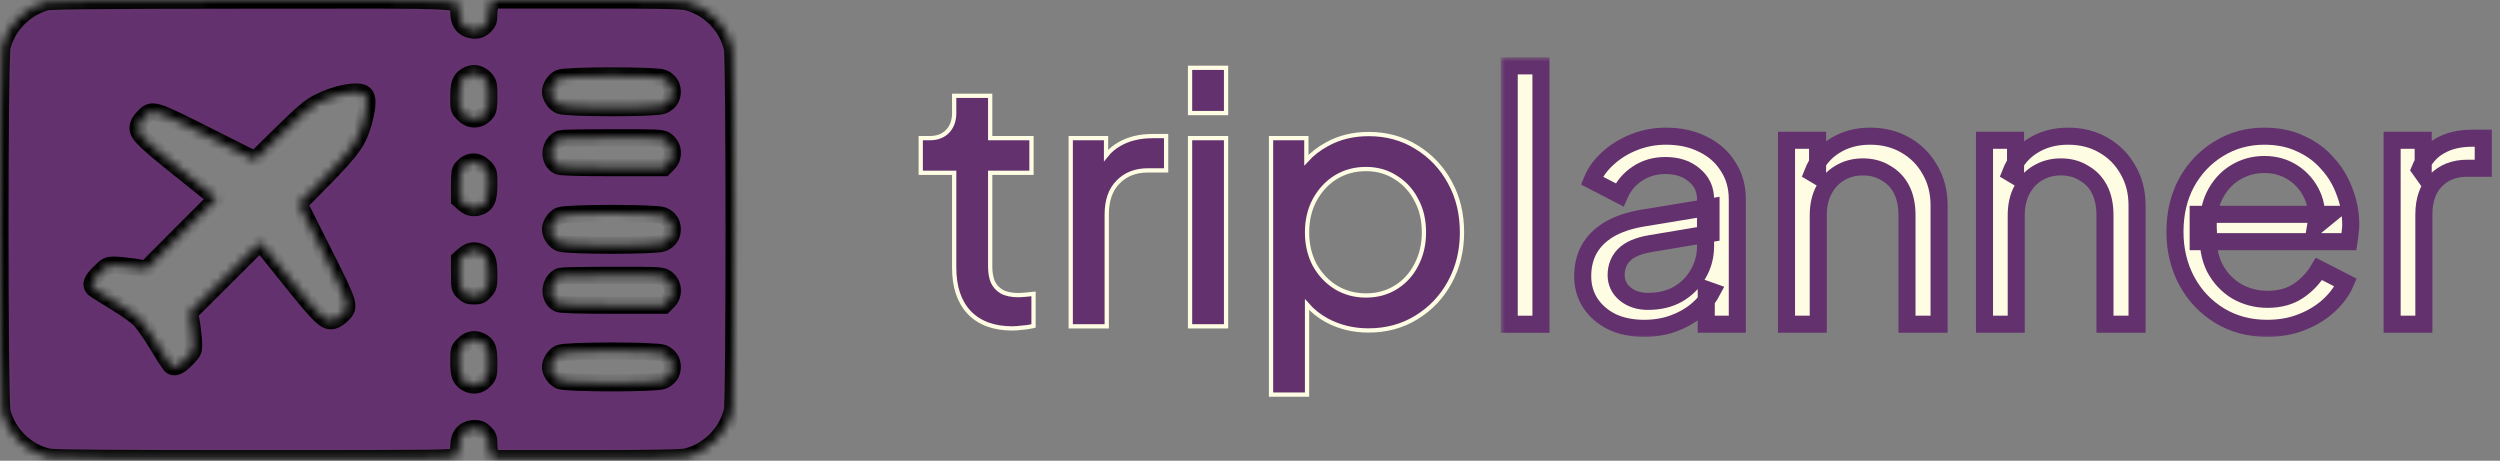 <svg width="293" height="54" viewBox="0 0 293 54" fill="none" xmlns="http://www.w3.org/2000/svg">
<rect x="0" y="0" width="293" height="54" fill="#808080" stroke="none"/>
<path d="M113.577 36.611L113.579 36.613C114.785 37.875 116.485 38.49 118.64 38.49C118.945 38.49 119.314 38.463 119.743 38.409C120.178 38.382 120.576 38.327 120.936 38.244L121.13 38.199V38V34.72V34.441L120.852 34.472C120.614 34.498 120.349 34.525 120.057 34.551L120.055 34.551C119.794 34.578 119.576 34.59 119.4 34.59C118.547 34.59 117.888 34.448 117.405 34.183C116.916 33.889 116.567 33.503 116.35 33.022C116.153 32.526 116.05 31.934 116.05 31.24V20.25H120.64H120.89V20V16.44V16.19H120.64H116.05V11.48V11.23H115.8H112.08H111.83V11.48V13.24C111.83 14.149 111.567 14.856 111.059 15.388C110.555 15.916 109.865 16.19 108.96 16.19H108.16H107.91V16.44V20V20.25H108.16H111.83V31.36C111.83 33.589 112.401 35.351 113.577 36.611L113.577 36.611ZM125.489 38V38.25H125.739H129.459H129.709V38V25.16C129.709 23.472 130.163 22.21 131.036 21.337L131.039 21.334C131.918 20.43 133.077 19.97 134.539 19.97H136.419H136.669V19.72V16.2V15.95H136.419H135.099C133.573 15.95 132.261 16.264 131.174 16.904C130.573 17.243 130.058 17.684 129.629 18.223V16.44V16.19H129.379H125.739H125.489V16.44V38ZM139.474 38V38.25H139.724H143.444H143.694V38V16.44V16.19H143.444H139.724H139.474V16.44V38ZM139.474 13V13.25H139.724H143.444H143.694V13V8.2V7.95H143.444H139.724H139.474V8.2V13ZM148.966 46V46.25H149.216H152.936H153.186V46V35.698C153.832 36.436 154.602 37.05 155.496 37.539L155.498 37.54C156.976 38.334 158.604 38.73 160.376 38.73C162.471 38.73 164.344 38.226 165.986 37.214C167.651 36.203 168.962 34.824 169.915 33.08C170.87 31.334 171.346 29.385 171.346 27.24C171.346 25.043 170.871 23.081 169.915 21.359C168.961 19.616 167.651 18.237 165.986 17.227C164.344 16.214 162.485 15.71 160.416 15.71C158.593 15.71 156.964 16.105 155.536 16.901C154.596 17.407 153.785 18.034 153.106 18.782V16.44V16.19H152.856H149.216H148.966V16.44V46ZM165.994 31.044L165.993 31.046C165.427 32.154 164.631 33.026 163.603 33.668C162.58 34.308 161.413 34.63 160.096 34.63C158.779 34.63 157.599 34.308 156.547 33.667C155.519 33.025 154.696 32.151 154.076 31.041C153.484 29.908 153.186 28.642 153.186 27.24C153.186 25.81 153.485 24.545 154.076 23.439C154.696 22.302 155.52 21.415 156.547 20.773C157.599 20.132 158.779 19.81 160.096 19.81C161.411 19.81 162.576 20.145 163.6 20.81L163.6 20.81L163.603 20.812C164.631 21.454 165.427 22.327 165.993 23.434L165.993 23.434L165.997 23.44C166.587 24.518 166.886 25.782 166.886 27.24C166.886 28.643 166.587 29.91 165.994 31.044Z" fill="#63316D" stroke="#FFFCE4" stroke-width="0.5"/>
<mask id="path-2-outside-1_7133_972" maskUnits="userSpaceOnUse" x="175.88" y="6.72" width="117" height="33" fill="black">
<rect fill="white" x="175.88" y="6.72" width="117" height="33"/>
<path d="M176.88 38V7.72H180.6V38H176.88Z"/>
<path d="M192.692 38.48C191.279 38.48 190.026 38.227 188.932 37.72C187.866 37.187 187.026 36.467 186.412 35.56C185.799 34.627 185.492 33.56 185.492 32.36C185.492 31.213 185.732 30.187 186.212 29.28C186.719 28.347 187.492 27.56 188.532 26.92C189.599 26.28 190.932 25.827 192.532 25.56L200.532 24.24V27.36L193.372 28.56C191.986 28.8 190.972 29.24 190.332 29.88C189.719 30.52 189.412 31.307 189.412 32.24C189.412 33.12 189.759 33.853 190.452 34.44C191.172 35.027 192.066 35.32 193.132 35.32C194.492 35.32 195.666 35.04 196.652 34.48C197.666 33.894 198.452 33.107 199.012 32.12C199.599 31.134 199.892 30.04 199.892 28.84V23.36C199.892 22.187 199.452 21.24 198.572 20.52C197.719 19.773 196.586 19.4 195.172 19.4C193.946 19.4 192.852 19.72 191.892 20.36C190.959 20.974 190.266 21.8 189.812 22.84L186.572 21.16C186.972 20.174 187.612 19.294 188.492 18.52C189.372 17.72 190.399 17.093 191.572 16.64C192.746 16.187 193.972 15.96 195.252 15.96C196.906 15.96 198.359 16.28 199.612 16.92C200.866 17.534 201.839 18.4 202.532 19.52C203.252 20.613 203.612 21.893 203.612 23.36V38H199.972V33.92L200.652 34.16C200.199 35.014 199.586 35.76 198.812 36.4C198.039 37.04 197.132 37.547 196.092 37.92C195.052 38.294 193.919 38.48 192.692 38.48Z"/>
<path d="M209.38 38V16.44H213.02V20.64L212.42 20.28C212.953 18.92 213.807 17.867 214.98 17.12C216.18 16.347 217.58 15.96 219.18 15.96C220.727 15.96 222.1 16.307 223.3 17C224.527 17.694 225.487 18.654 226.18 19.88C226.9 21.107 227.26 22.494 227.26 24.04V38H223.5V25.24C223.5 24.04 223.287 23.027 222.86 22.2C222.433 21.373 221.82 20.733 221.02 20.28C220.247 19.8 219.353 19.56 218.34 19.56C217.327 19.56 216.42 19.8 215.62 20.28C214.847 20.733 214.233 21.387 213.78 22.24C213.327 23.067 213.1 24.067 213.1 25.24V38H209.38Z"/>
<path d="M232.583 38V16.44H236.223V20.64L235.623 20.28C236.156 18.92 237.01 17.867 238.183 17.12C239.383 16.347 240.783 15.96 242.383 15.96C243.93 15.96 245.303 16.307 246.503 17C247.73 17.694 248.69 18.654 249.383 19.88C250.103 21.107 250.463 22.494 250.463 24.04V38H246.703V25.24C246.703 24.04 246.49 23.027 246.063 22.2C245.636 21.373 245.023 20.733 244.223 20.28C243.45 19.8 242.556 19.56 241.543 19.56C240.53 19.56 239.623 19.8 238.823 20.28C238.05 20.733 237.436 21.387 236.983 22.24C236.53 23.067 236.303 24.067 236.303 25.24V38H232.583Z"/>
<path d="M265.706 38.48C263.626 38.48 261.773 37.987 260.146 37C258.52 36.014 257.24 34.667 256.306 32.96C255.373 31.227 254.906 29.294 254.906 27.16C254.906 25 255.36 23.08 256.266 21.4C257.2 19.72 258.453 18.4 260.026 17.44C261.626 16.453 263.413 15.96 265.386 15.96C266.986 15.96 268.4 16.253 269.626 16.84C270.88 17.4 271.933 18.174 272.786 19.16C273.666 20.12 274.333 21.227 274.786 22.48C275.266 23.707 275.506 24.987 275.506 26.32C275.506 26.613 275.48 26.947 275.426 27.32C275.4 27.667 275.36 28 275.306 28.32H257.626V25.12H273.146L271.386 26.56C271.626 25.174 271.493 23.933 270.986 22.84C270.48 21.747 269.733 20.88 268.746 20.24C267.76 19.6 266.64 19.28 265.386 19.28C264.133 19.28 262.986 19.6 261.946 20.24C260.906 20.88 260.093 21.8 259.506 23C258.946 24.174 258.72 25.573 258.826 27.2C258.72 28.773 258.96 30.16 259.546 31.36C260.16 32.533 261.013 33.453 262.106 34.12C263.226 34.76 264.44 35.08 265.746 35.08C267.186 35.08 268.4 34.747 269.386 34.08C270.373 33.413 271.173 32.56 271.786 31.52L274.906 33.12C274.48 34.107 273.813 35.014 272.906 35.84C272.026 36.64 270.973 37.28 269.746 37.76C268.546 38.24 267.2 38.48 265.706 38.48Z"/>
<path d="M280.357 38V16.44H283.997V20.4L283.597 19.84C284.103 18.613 284.877 17.707 285.917 17.12C286.957 16.507 288.223 16.2 289.717 16.2H291.037V19.72H289.157C287.637 19.72 286.41 20.2 285.477 21.16C284.543 22.093 284.077 23.427 284.077 25.16V38H280.357Z"/>
</mask>
<path d="M176.88 38V7.72H180.6V38H176.88Z" fill="#FFFCE4"/>
<path d="M192.692 38.48C191.279 38.48 190.026 38.227 188.932 37.72C187.866 37.187 187.026 36.467 186.412 35.56C185.799 34.627 185.492 33.56 185.492 32.36C185.492 31.213 185.732 30.187 186.212 29.28C186.719 28.347 187.492 27.56 188.532 26.92C189.599 26.28 190.932 25.827 192.532 25.56L200.532 24.24V27.36L193.372 28.56C191.986 28.8 190.972 29.24 190.332 29.88C189.719 30.52 189.412 31.307 189.412 32.24C189.412 33.12 189.759 33.853 190.452 34.44C191.172 35.027 192.066 35.32 193.132 35.32C194.492 35.32 195.666 35.04 196.652 34.48C197.666 33.894 198.452 33.107 199.012 32.12C199.599 31.134 199.892 30.04 199.892 28.84V23.36C199.892 22.187 199.452 21.24 198.572 20.52C197.719 19.773 196.586 19.4 195.172 19.4C193.946 19.4 192.852 19.72 191.892 20.36C190.959 20.974 190.266 21.8 189.812 22.84L186.572 21.16C186.972 20.174 187.612 19.294 188.492 18.52C189.372 17.72 190.399 17.093 191.572 16.64C192.746 16.187 193.972 15.96 195.252 15.96C196.906 15.96 198.359 16.28 199.612 16.92C200.866 17.534 201.839 18.4 202.532 19.52C203.252 20.613 203.612 21.893 203.612 23.36V38H199.972V33.92L200.652 34.16C200.199 35.014 199.586 35.76 198.812 36.4C198.039 37.04 197.132 37.547 196.092 37.92C195.052 38.294 193.919 38.48 192.692 38.48Z" fill="#FFFCE4"/>
<path d="M209.38 38V16.44H213.02V20.64L212.42 20.28C212.953 18.92 213.807 17.867 214.98 17.12C216.18 16.347 217.58 15.96 219.18 15.96C220.727 15.96 222.1 16.307 223.3 17C224.527 17.694 225.487 18.654 226.18 19.88C226.9 21.107 227.26 22.494 227.26 24.04V38H223.5V25.24C223.5 24.04 223.287 23.027 222.86 22.2C222.433 21.373 221.82 20.733 221.02 20.28C220.247 19.8 219.353 19.56 218.34 19.56C217.327 19.56 216.42 19.8 215.62 20.28C214.847 20.733 214.233 21.387 213.78 22.24C213.327 23.067 213.1 24.067 213.1 25.24V38H209.38Z" fill="#FFFCE4"/>
<path d="M232.583 38V16.44H236.223V20.64L235.623 20.28C236.156 18.92 237.01 17.867 238.183 17.12C239.383 16.347 240.783 15.96 242.383 15.96C243.93 15.96 245.303 16.307 246.503 17C247.73 17.694 248.69 18.654 249.383 19.88C250.103 21.107 250.463 22.494 250.463 24.04V38H246.703V25.24C246.703 24.04 246.49 23.027 246.063 22.2C245.636 21.373 245.023 20.733 244.223 20.28C243.45 19.8 242.556 19.56 241.543 19.56C240.53 19.56 239.623 19.8 238.823 20.28C238.05 20.733 237.436 21.387 236.983 22.24C236.53 23.067 236.303 24.067 236.303 25.24V38H232.583Z" fill="#FFFCE4"/>
<path d="M265.706 38.48C263.626 38.48 261.773 37.987 260.146 37C258.52 36.014 257.24 34.667 256.306 32.96C255.373 31.227 254.906 29.294 254.906 27.16C254.906 25 255.36 23.08 256.266 21.4C257.2 19.72 258.453 18.4 260.026 17.44C261.626 16.453 263.413 15.96 265.386 15.96C266.986 15.96 268.4 16.253 269.626 16.84C270.88 17.4 271.933 18.174 272.786 19.16C273.666 20.12 274.333 21.227 274.786 22.48C275.266 23.707 275.506 24.987 275.506 26.32C275.506 26.613 275.48 26.947 275.426 27.32C275.4 27.667 275.36 28 275.306 28.32H257.626V25.12H273.146L271.386 26.56C271.626 25.174 271.493 23.933 270.986 22.84C270.48 21.747 269.733 20.88 268.746 20.24C267.76 19.6 266.64 19.28 265.386 19.28C264.133 19.28 262.986 19.6 261.946 20.24C260.906 20.88 260.093 21.8 259.506 23C258.946 24.174 258.72 25.573 258.826 27.2C258.72 28.773 258.96 30.16 259.546 31.36C260.16 32.533 261.013 33.453 262.106 34.12C263.226 34.76 264.44 35.08 265.746 35.08C267.186 35.08 268.4 34.747 269.386 34.08C270.373 33.413 271.173 32.56 271.786 31.52L274.906 33.12C274.48 34.107 273.813 35.014 272.906 35.84C272.026 36.64 270.973 37.28 269.746 37.76C268.546 38.24 267.2 38.48 265.706 38.48Z" fill="#FFFCE4"/>
<path d="M280.357 38V16.44H283.997V20.4L283.597 19.84C284.103 18.613 284.877 17.707 285.917 17.12C286.957 16.507 288.223 16.2 289.717 16.2H291.037V19.72H289.157C287.637 19.72 286.41 20.2 285.477 21.16C284.543 22.093 284.077 23.427 284.077 25.16V38H280.357Z" fill="#FFFCE4"/>
<path d="M176.88 38V7.72H180.6V38H176.88Z" stroke="#63316D" stroke-width="2" mask="url(#path-2-outside-1_7133_972)"/>
<path d="M192.692 38.48C191.279 38.48 190.026 38.227 188.932 37.72C187.866 37.187 187.026 36.467 186.412 35.56C185.799 34.627 185.492 33.56 185.492 32.36C185.492 31.213 185.732 30.187 186.212 29.28C186.719 28.347 187.492 27.56 188.532 26.92C189.599 26.28 190.932 25.827 192.532 25.56L200.532 24.24V27.36L193.372 28.56C191.986 28.8 190.972 29.24 190.332 29.88C189.719 30.52 189.412 31.307 189.412 32.24C189.412 33.12 189.759 33.853 190.452 34.44C191.172 35.027 192.066 35.32 193.132 35.32C194.492 35.32 195.666 35.04 196.652 34.48C197.666 33.894 198.452 33.107 199.012 32.12C199.599 31.134 199.892 30.04 199.892 28.84V23.36C199.892 22.187 199.452 21.24 198.572 20.52C197.719 19.773 196.586 19.4 195.172 19.4C193.946 19.4 192.852 19.72 191.892 20.36C190.959 20.974 190.266 21.8 189.812 22.84L186.572 21.16C186.972 20.174 187.612 19.294 188.492 18.52C189.372 17.72 190.399 17.093 191.572 16.64C192.746 16.187 193.972 15.96 195.252 15.96C196.906 15.96 198.359 16.28 199.612 16.92C200.866 17.534 201.839 18.4 202.532 19.52C203.252 20.613 203.612 21.893 203.612 23.36V38H199.972V33.92L200.652 34.16C200.199 35.014 199.586 35.76 198.812 36.4C198.039 37.04 197.132 37.547 196.092 37.92C195.052 38.294 193.919 38.48 192.692 38.48Z" stroke="#63316D" stroke-width="2" mask="url(#path-2-outside-1_7133_972)"/>
<path d="M209.38 38V16.44H213.02V20.64L212.42 20.28C212.953 18.92 213.807 17.867 214.98 17.12C216.18 16.347 217.58 15.96 219.18 15.96C220.727 15.96 222.1 16.307 223.3 17C224.527 17.694 225.487 18.654 226.18 19.88C226.9 21.107 227.26 22.494 227.26 24.04V38H223.5V25.24C223.5 24.04 223.287 23.027 222.86 22.2C222.433 21.373 221.82 20.733 221.02 20.28C220.247 19.8 219.353 19.56 218.34 19.56C217.327 19.56 216.42 19.8 215.62 20.28C214.847 20.733 214.233 21.387 213.78 22.24C213.327 23.067 213.1 24.067 213.1 25.24V38H209.38Z" stroke="#63316D" stroke-width="2" mask="url(#path-2-outside-1_7133_972)"/>
<path d="M232.583 38V16.44H236.223V20.64L235.623 20.28C236.156 18.92 237.01 17.867 238.183 17.12C239.383 16.347 240.783 15.96 242.383 15.96C243.93 15.96 245.303 16.307 246.503 17C247.73 17.694 248.69 18.654 249.383 19.88C250.103 21.107 250.463 22.494 250.463 24.04V38H246.703V25.24C246.703 24.04 246.49 23.027 246.063 22.2C245.636 21.373 245.023 20.733 244.223 20.28C243.45 19.8 242.556 19.56 241.543 19.56C240.53 19.56 239.623 19.8 238.823 20.28C238.05 20.733 237.436 21.387 236.983 22.24C236.53 23.067 236.303 24.067 236.303 25.24V38H232.583Z" stroke="#63316D" stroke-width="2" mask="url(#path-2-outside-1_7133_972)"/>
<path d="M265.706 38.48C263.626 38.48 261.773 37.987 260.146 37C258.52 36.014 257.24 34.667 256.306 32.96C255.373 31.227 254.906 29.294 254.906 27.16C254.906 25 255.36 23.08 256.266 21.4C257.2 19.72 258.453 18.4 260.026 17.44C261.626 16.453 263.413 15.96 265.386 15.96C266.986 15.96 268.4 16.253 269.626 16.84C270.88 17.4 271.933 18.174 272.786 19.16C273.666 20.12 274.333 21.227 274.786 22.48C275.266 23.707 275.506 24.987 275.506 26.32C275.506 26.613 275.48 26.947 275.426 27.32C275.4 27.667 275.36 28 275.306 28.32H257.626V25.12H273.146L271.386 26.56C271.626 25.174 271.493 23.933 270.986 22.84C270.48 21.747 269.733 20.88 268.746 20.24C267.76 19.6 266.64 19.28 265.386 19.28C264.133 19.28 262.986 19.6 261.946 20.24C260.906 20.88 260.093 21.8 259.506 23C258.946 24.174 258.72 25.573 258.826 27.2C258.72 28.773 258.96 30.16 259.546 31.36C260.16 32.533 261.013 33.453 262.106 34.12C263.226 34.76 264.44 35.08 265.746 35.08C267.186 35.08 268.4 34.747 269.386 34.08C270.373 33.413 271.173 32.56 271.786 31.52L274.906 33.12C274.48 34.107 273.813 35.014 272.906 35.84C272.026 36.64 270.973 37.28 269.746 37.76C268.546 38.24 267.2 38.48 265.706 38.48Z" stroke="#63316D" stroke-width="2" mask="url(#path-2-outside-1_7133_972)"/>
<path d="M280.357 38V16.44H283.997V20.4L283.597 19.84C284.103 18.613 284.877 17.707 285.917 17.12C286.957 16.507 288.223 16.2 289.717 16.2H291.037V19.72H289.157C287.637 19.72 286.41 20.2 285.477 21.16C284.543 22.093 284.077 23.427 284.077 25.16V38H280.357Z" stroke="#63316D" stroke-width="2" mask="url(#path-2-outside-1_7133_972)"/>
<mask id="path-3-inside-2_7133_972" fill="white">
<path d="M5.392 0.235C2.923 0.924 0.907 2.956 0.252 5.442C-0.084 6.719 -0.084 47.031 0.252 48.308C0.941 50.911 3.124 53.011 5.694 53.565C6.332 53.7 13.27 53.75 29.898 53.75C52.272 53.75 53.229 53.733 53.481 53.448C53.666 53.246 53.767 52.843 53.767 52.339C53.767 50.962 54.456 50.223 55.715 50.223C56.152 50.223 56.454 50.357 56.807 50.71C57.227 51.13 57.294 51.331 57.294 52.104C57.294 52.641 57.395 53.145 57.563 53.38L57.815 53.75H68.632C76.006 53.75 79.735 53.683 80.34 53.565C82.977 52.994 85.278 50.71 85.832 48.073C86.101 46.813 86.101 6.92 85.832 5.677C85.278 3.107 83.178 0.924 80.575 0.235C79.886 0.05 77.501 -2.38419e-06 68.766 -2.38419e-06H57.815L57.563 0.37C57.395 0.605 57.294 1.109 57.294 1.646C57.294 2.419 57.227 2.62 56.807 3.04C56.454 3.393 56.152 3.527 55.715 3.527C54.439 3.527 53.767 2.788 53.767 1.394C53.767 -0.134 56.236 -2.38419e-06 29.646 0.017C11.371 0.034 5.98 0.084 5.392 0.235ZM56.841 9.238C57.261 9.709 57.294 9.843 57.294 11.304C57.294 12.514 57.227 12.934 56.992 13.202C56.253 14.126 55.161 14.193 54.338 13.37C53.784 12.816 53.767 12.766 53.767 11.456C53.767 9.809 53.935 9.339 54.64 8.902C55.396 8.432 56.219 8.55 56.841 9.238ZM77.686 9.137C78.408 9.44 78.794 9.994 78.794 10.75C78.794 11.506 78.408 12.06 77.686 12.363C76.862 12.715 66.448 12.698 65.609 12.363C65.021 12.111 64.517 11.371 64.517 10.75C64.517 10.145 65.021 9.389 65.575 9.154C66.365 8.802 76.879 8.802 77.686 9.137ZM42.715 11.036C43.118 11.388 43.101 12.363 42.681 14.009C42.059 16.427 41.404 17.385 38.062 20.811L35.038 23.885L37.843 29.462C41.001 35.727 41.068 35.912 40.111 36.869C39.792 37.188 39.355 37.491 39.12 37.541C38.163 37.776 37.692 37.34 34.031 32.788L30.503 28.404L26.371 32.519L22.239 36.634L22.474 38.095C22.592 38.902 22.693 39.926 22.693 40.38C22.693 41.152 22.642 41.253 21.802 42.11C20.895 43.017 20.391 43.202 19.971 42.782C19.854 42.647 19.148 41.556 18.426 40.346C17.687 39.12 16.763 37.81 16.36 37.407C15.957 37.004 14.647 36.08 13.421 35.341C12.211 34.618 11.12 33.913 10.985 33.795C10.565 33.375 10.75 32.871 11.657 31.965C12.514 31.125 12.614 31.074 13.387 31.074C13.841 31.074 14.865 31.175 15.671 31.293L17.133 31.528L21.248 27.396L25.38 23.264L20.979 19.736C16.427 16.075 15.991 15.604 16.226 14.647C16.276 14.412 16.578 13.975 16.898 13.656C17.855 12.698 18.04 12.766 24.305 15.923L29.882 18.729L32.956 15.705C35.458 13.253 36.281 12.564 37.255 12.043C39.389 10.935 42.059 10.431 42.715 11.036ZM77.954 16.41C78.928 16.982 79.097 18.359 78.307 19.165L77.82 19.652H71.84C67.809 19.652 65.743 19.585 65.457 19.468C64.181 18.88 64.332 16.747 65.693 16.243C65.827 16.192 68.548 16.142 71.706 16.142C76.812 16.125 77.534 16.159 77.954 16.41ZM56.723 19.552C57.277 20.106 57.294 20.156 57.294 21.567C57.294 23.18 57.093 23.768 56.438 24.12C55.698 24.49 55.01 24.406 54.405 23.868L53.851 23.381V21.702C53.851 20.257 53.901 19.971 54.187 19.652C54.959 18.796 55.934 18.762 56.723 19.552ZM77.686 25.262C78.408 25.565 78.794 26.119 78.794 26.875C78.794 27.631 78.408 28.185 77.686 28.488C76.862 28.84 66.448 28.823 65.609 28.488C65.021 28.235 64.517 27.497 64.517 26.875C64.517 26.27 65.021 25.515 65.575 25.279C66.365 24.927 76.879 24.927 77.686 25.262ZM56.438 29.63C57.093 29.982 57.294 30.57 57.294 32.166C57.294 33.493 57.261 33.627 56.807 34.131C56.387 34.602 56.202 34.685 55.547 34.685C54.943 34.685 54.691 34.585 54.321 34.215C53.868 33.779 53.851 33.694 53.851 32.065V30.369L54.405 29.882C55.01 29.344 55.698 29.26 56.438 29.63ZM77.954 32.535C78.928 33.107 79.097 34.484 78.307 35.29L77.82 35.777H71.84C67.809 35.777 65.743 35.71 65.457 35.593C64.181 35.005 64.332 32.871 65.693 32.368C65.827 32.317 68.548 32.267 71.706 32.267C76.812 32.25 77.534 32.284 77.954 32.535ZM56.337 39.993C57.126 40.397 57.294 40.8 57.294 42.446C57.294 43.907 57.261 44.041 56.841 44.512C56.219 45.2 55.396 45.318 54.64 44.848C53.935 44.411 53.767 43.941 53.767 42.294C53.767 40.984 53.784 40.934 54.338 40.38C54.943 39.775 55.631 39.641 56.337 39.993ZM77.686 41.388C78.408 41.69 78.794 42.244 78.794 43C78.794 43.756 78.408 44.31 77.686 44.612C76.862 44.965 66.448 44.948 65.609 44.612C65.021 44.361 64.517 43.621 64.517 43C64.517 42.395 65.021 41.639 65.575 41.404C66.365 41.052 76.879 41.052 77.686 41.388Z"/>
</mask>
<path d="M5.392 0.235C2.923 0.924 0.907 2.956 0.252 5.442C-0.084 6.719 -0.084 47.031 0.252 48.308C0.941 50.911 3.124 53.011 5.694 53.565C6.332 53.7 13.27 53.75 29.898 53.75C52.272 53.75 53.229 53.733 53.481 53.448C53.666 53.246 53.767 52.843 53.767 52.339C53.767 50.962 54.456 50.223 55.715 50.223C56.152 50.223 56.454 50.357 56.807 50.71C57.227 51.13 57.294 51.331 57.294 52.104C57.294 52.641 57.395 53.145 57.563 53.38L57.815 53.75H68.632C76.006 53.75 79.735 53.683 80.34 53.565C82.977 52.994 85.278 50.71 85.832 48.073C86.101 46.813 86.101 6.92 85.832 5.677C85.278 3.107 83.178 0.924 80.575 0.235C79.886 0.05 77.501 -2.38419e-06 68.766 -2.38419e-06H57.815L57.563 0.37C57.395 0.605 57.294 1.109 57.294 1.646C57.294 2.419 57.227 2.62 56.807 3.04C56.454 3.393 56.152 3.527 55.715 3.527C54.439 3.527 53.767 2.788 53.767 1.394C53.767 -0.134 56.236 -2.38419e-06 29.646 0.017C11.371 0.034 5.98 0.084 5.392 0.235ZM56.841 9.238C57.261 9.709 57.294 9.843 57.294 11.304C57.294 12.514 57.227 12.934 56.992 13.202C56.253 14.126 55.161 14.193 54.338 13.37C53.784 12.816 53.767 12.766 53.767 11.456C53.767 9.809 53.935 9.339 54.64 8.902C55.396 8.432 56.219 8.55 56.841 9.238ZM77.686 9.137C78.408 9.44 78.794 9.994 78.794 10.75C78.794 11.506 78.408 12.06 77.686 12.363C76.862 12.715 66.448 12.698 65.609 12.363C65.021 12.111 64.517 11.371 64.517 10.75C64.517 10.145 65.021 9.389 65.575 9.154C66.365 8.802 76.879 8.802 77.686 9.137ZM42.715 11.036C43.118 11.388 43.101 12.363 42.681 14.009C42.059 16.427 41.404 17.385 38.062 20.811L35.038 23.885L37.843 29.462C41.001 35.727 41.068 35.912 40.111 36.869C39.792 37.188 39.355 37.491 39.12 37.541C38.163 37.776 37.692 37.34 34.031 32.788L30.503 28.404L26.371 32.519L22.239 36.634L22.474 38.095C22.592 38.902 22.693 39.926 22.693 40.38C22.693 41.152 22.642 41.253 21.802 42.11C20.895 43.017 20.391 43.202 19.971 42.782C19.854 42.647 19.148 41.556 18.426 40.346C17.687 39.12 16.763 37.81 16.36 37.407C15.957 37.004 14.647 36.08 13.421 35.341C12.211 34.618 11.12 33.913 10.985 33.795C10.565 33.375 10.75 32.871 11.657 31.965C12.514 31.125 12.614 31.074 13.387 31.074C13.841 31.074 14.865 31.175 15.671 31.293L17.133 31.528L21.248 27.396L25.38 23.264L20.979 19.736C16.427 16.075 15.991 15.604 16.226 14.647C16.276 14.412 16.578 13.975 16.898 13.656C17.855 12.698 18.04 12.766 24.305 15.923L29.882 18.729L32.956 15.705C35.458 13.253 36.281 12.564 37.255 12.043C39.389 10.935 42.059 10.431 42.715 11.036ZM77.954 16.41C78.928 16.982 79.097 18.359 78.307 19.165L77.82 19.652H71.84C67.809 19.652 65.743 19.585 65.457 19.468C64.181 18.88 64.332 16.747 65.693 16.243C65.827 16.192 68.548 16.142 71.706 16.142C76.812 16.125 77.534 16.159 77.954 16.41ZM56.723 19.552C57.277 20.106 57.294 20.156 57.294 21.567C57.294 23.18 57.093 23.768 56.438 24.12C55.698 24.49 55.01 24.406 54.405 23.868L53.851 23.381V21.702C53.851 20.257 53.901 19.971 54.187 19.652C54.959 18.796 55.934 18.762 56.723 19.552ZM77.686 25.262C78.408 25.565 78.794 26.119 78.794 26.875C78.794 27.631 78.408 28.185 77.686 28.488C76.862 28.84 66.448 28.823 65.609 28.488C65.021 28.235 64.517 27.497 64.517 26.875C64.517 26.27 65.021 25.515 65.575 25.279C66.365 24.927 76.879 24.927 77.686 25.262ZM56.438 29.63C57.093 29.982 57.294 30.57 57.294 32.166C57.294 33.493 57.261 33.627 56.807 34.131C56.387 34.602 56.202 34.685 55.547 34.685C54.943 34.685 54.691 34.585 54.321 34.215C53.868 33.779 53.851 33.694 53.851 32.065V30.369L54.405 29.882C55.01 29.344 55.698 29.26 56.438 29.63ZM77.954 32.535C78.928 33.107 79.097 34.484 78.307 35.29L77.82 35.777H71.84C67.809 35.777 65.743 35.71 65.457 35.593C64.181 35.005 64.332 32.871 65.693 32.368C65.827 32.317 68.548 32.267 71.706 32.267C76.812 32.25 77.534 32.284 77.954 32.535ZM56.337 39.993C57.126 40.397 57.294 40.8 57.294 42.446C57.294 43.907 57.261 44.041 56.841 44.512C56.219 45.2 55.396 45.318 54.64 44.848C53.935 44.411 53.767 43.941 53.767 42.294C53.767 40.984 53.784 40.934 54.338 40.38C54.943 39.775 55.631 39.641 56.337 39.993ZM77.686 41.388C78.408 41.69 78.794 42.244 78.794 43C78.794 43.756 78.408 44.31 77.686 44.612C76.862 44.965 66.448 44.948 65.609 44.612C65.021 44.361 64.517 43.621 64.517 43C64.517 42.395 65.021 41.639 65.575 41.404C66.365 41.052 76.879 41.052 77.686 41.388Z" fill="#63316D" stroke="black" stroke-width="2" mask="url(#path-3-inside-2_7133_972)"/>
</svg>
